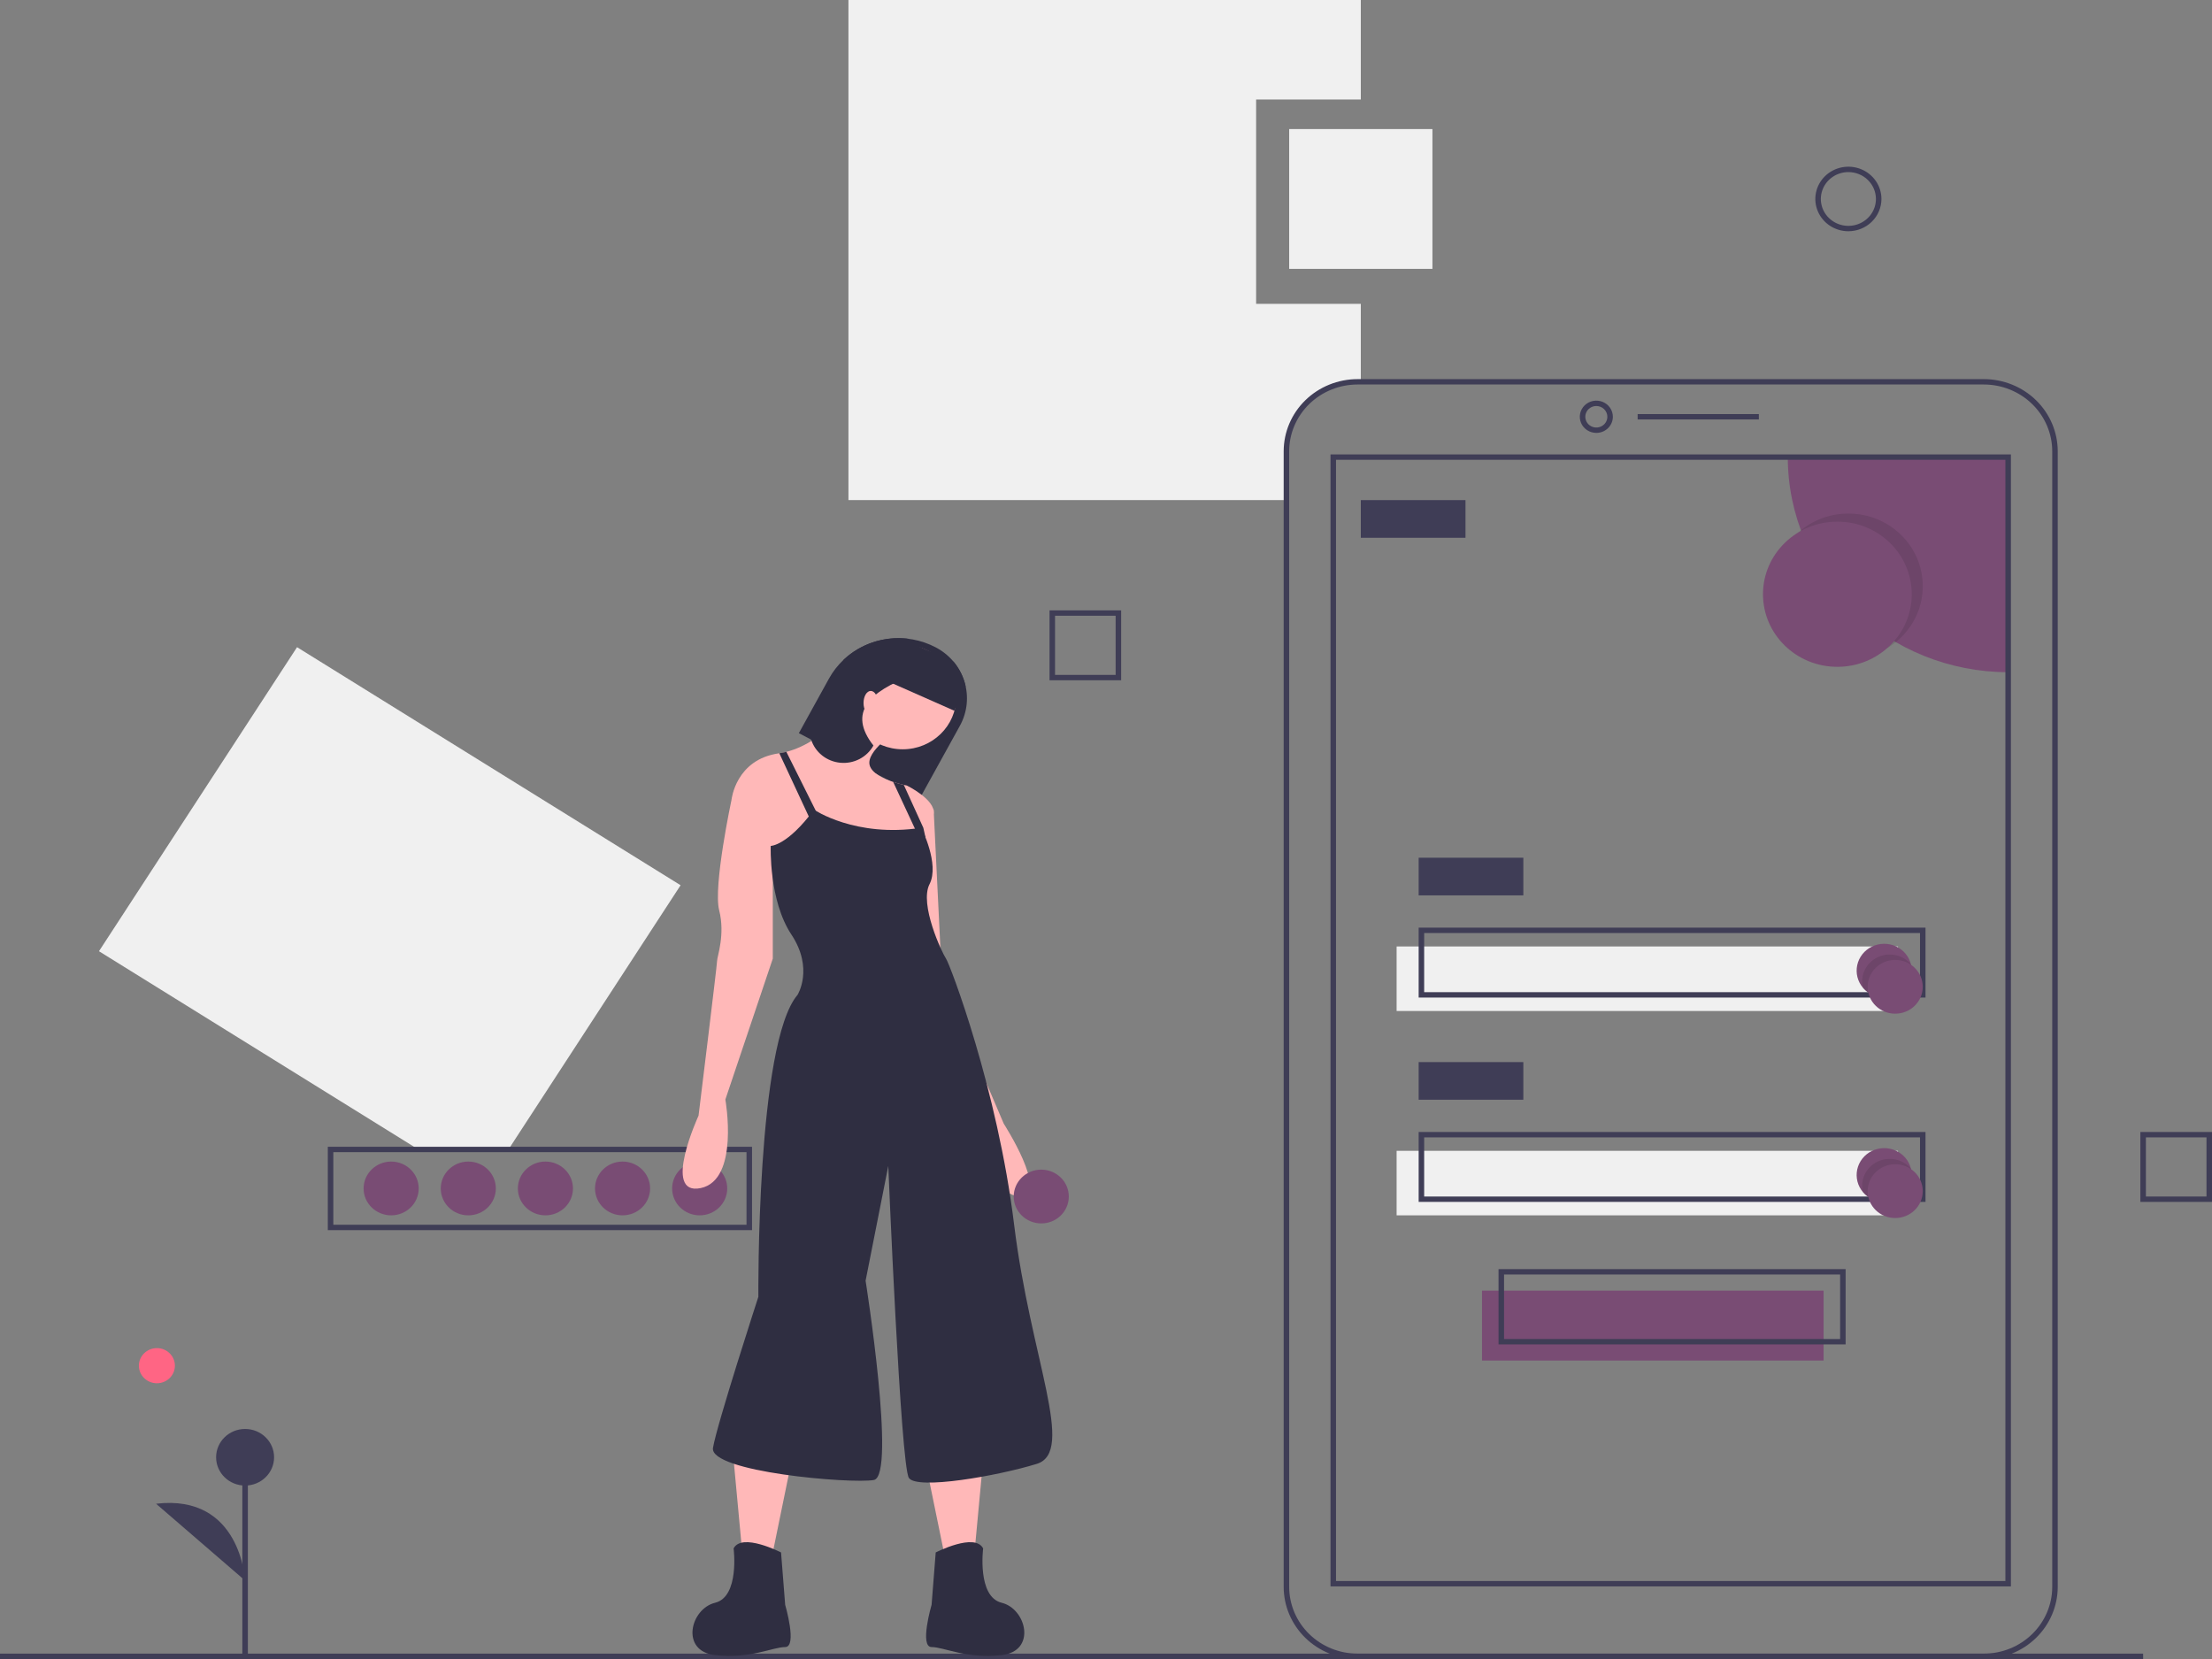 <svg width="176" height="132" viewBox="0 0 176 132" fill="none" xmlns="http://www.w3.org/2000/svg">
<rect x="0" y="0" width="176" height="132" fill="#808080" stroke="none"/>
<g clip-path="url(#clip0)">
<path d="M40.526 91.352L54.152 70.435L23.635 51.494L7.875 75.685L33.117 91.352H40.526Z" fill="#F0F0F0"/>
<path d="M59.836 97.877H26.082V91.245H59.836V97.877ZM26.521 97.449H59.397V91.673H26.521V97.449Z" fill="#3F3D56"/>
<path d="M55.671 96.7C56.882 96.7 57.863 95.742 57.863 94.561C57.863 93.379 56.882 92.421 55.671 92.421C54.461 92.421 53.479 93.379 53.479 94.561C53.479 95.742 54.461 96.7 55.671 96.7Z" fill="#794C74"/>
<path d="M49.534 96.7C50.745 96.7 51.726 95.742 51.726 94.561C51.726 93.379 50.745 92.421 49.534 92.421C48.324 92.421 47.343 93.379 47.343 94.561C47.343 95.742 48.324 96.7 49.534 96.7Z" fill="#794C74"/>
<path d="M43.397 96.7C44.608 96.7 45.589 95.742 45.589 94.561C45.589 93.379 44.608 92.421 43.397 92.421C42.187 92.421 41.205 93.379 41.205 94.561C41.205 95.742 42.187 96.7 43.397 96.7Z" fill="#794C74"/>
<path d="M37.26 96.7C38.471 96.7 39.452 95.742 39.452 94.561C39.452 93.379 38.471 92.421 37.26 92.421C36.05 92.421 35.069 93.379 35.069 94.561C35.069 95.742 36.05 96.7 37.26 96.7Z" fill="#794C74"/>
<path d="M31.123 96.7C32.334 96.7 33.315 95.742 33.315 94.561C33.315 93.379 32.334 92.421 31.123 92.421C29.913 92.421 28.931 93.379 28.931 94.561C28.931 95.742 29.913 96.7 31.123 96.7Z" fill="#794C74"/>
<path d="M99.945 24.175V7.916H108.274V0H67.507V39.792H102.356V35.902C102.356 35.177 102.503 34.459 102.787 33.788C103.071 33.118 103.488 32.51 104.013 31.997C104.539 31.484 105.162 31.077 105.849 30.8C106.535 30.522 107.271 30.379 108.014 30.379H108.274V24.175H99.945Z" fill="#F0F0F0"/>
<path d="M145.096 102.69H117.918V108.253H145.096V102.69Z" fill="#794C74"/>
<path d="M151.014 75.306H111.123V80.441H151.014V75.306Z" fill="#F0F0F0"/>
<path d="M170.521 131.572H0V132H170.521V131.572Z" fill="#3F3D56"/>
<path d="M157.849 132H108.014C106.456 131.998 104.962 131.393 103.86 130.318C102.759 129.242 102.139 127.784 102.137 126.263V35.902C102.139 34.381 102.758 32.923 103.86 31.847C104.962 30.772 106.456 30.167 108.014 30.165H157.849C159.407 30.167 160.901 30.772 162.003 31.847C163.104 32.923 163.724 34.381 163.726 35.902V126.263C163.724 127.784 163.104 129.242 162.003 130.318C160.901 131.393 159.407 131.998 157.849 132ZM108.014 30.593C106.572 30.595 105.19 31.155 104.17 32.15C103.15 33.145 102.577 34.495 102.575 35.902V126.263C102.577 127.671 103.15 129.02 104.17 130.015C105.19 131.011 106.572 131.571 108.014 131.572H157.849C159.291 131.571 160.673 131.011 161.693 130.015C162.712 129.02 163.286 127.671 163.288 126.263V35.902C163.286 34.495 162.712 33.145 161.693 32.15C160.673 31.155 159.291 30.595 157.849 30.593H108.014Z" fill="#3F3D56"/>
<path d="M127.014 34.444C126.754 34.444 126.499 34.369 126.283 34.228C126.067 34.087 125.898 33.886 125.799 33.652C125.699 33.417 125.673 33.159 125.724 32.91C125.775 32.661 125.9 32.432 126.084 32.253C126.268 32.073 126.502 31.951 126.757 31.901C127.012 31.852 127.277 31.877 127.517 31.974C127.757 32.072 127.963 32.236 128.107 32.447C128.252 32.658 128.329 32.907 128.329 33.16C128.328 33.501 128.19 33.827 127.943 34.068C127.697 34.308 127.362 34.444 127.014 34.444ZM127.014 32.305C126.84 32.305 126.671 32.355 126.527 32.449C126.382 32.543 126.27 32.677 126.204 32.833C126.137 32.989 126.12 33.161 126.154 33.327C126.188 33.493 126.271 33.646 126.394 33.766C126.516 33.885 126.673 33.967 126.843 34C127.013 34.033 127.189 34.016 127.349 33.951C127.509 33.886 127.646 33.777 127.743 33.636C127.839 33.495 127.89 33.33 127.89 33.16C127.89 32.934 127.798 32.716 127.633 32.556C127.469 32.395 127.246 32.305 127.014 32.305Z" fill="#3F3D56"/>
<path d="M139.945 32.947H130.301V33.374H139.945V32.947Z" fill="#3F3D56"/>
<path d="M159.781 36.37V53.485C155.13 53.484 150.671 51.681 147.382 48.471C144.094 45.262 142.247 40.909 142.247 36.37H159.781Z" fill="#794C74"/>
<path d="M160 126.224H105.863V36.156H160V126.224ZM106.301 125.796H159.562V36.584H106.301V125.796Z" fill="#3F3D56"/>
<path opacity="0.1" d="M147.068 52.415C150.337 52.415 152.986 49.829 152.986 46.639C152.986 43.448 150.337 40.862 147.068 40.862C143.8 40.862 141.151 43.448 141.151 46.639C141.151 49.829 143.8 52.415 147.068 52.415Z" fill="black"/>
<path d="M146.192 53.057C149.46 53.057 152.11 50.471 152.11 47.28C152.11 44.09 149.46 41.504 146.192 41.504C142.923 41.504 140.274 44.09 140.274 47.28C140.274 50.471 142.923 53.057 146.192 53.057Z" fill="#794C74"/>
<path d="M116.603 39.792H108.274V42.788H116.603V39.792Z" fill="#3F3D56"/>
<path d="M121.206 68.246H112.877V71.242H121.206V68.246Z" fill="#3F3D56"/>
<path d="M153.205 79.371H112.877V73.809H153.205V79.371ZM113.315 78.943H152.767V74.237H113.315V78.943Z" fill="#3F3D56"/>
<path d="M151.014 91.566H111.123V96.7H151.014V91.566Z" fill="#F0F0F0"/>
<path d="M121.206 84.506H112.877V87.501H121.206V84.506Z" fill="#3F3D56"/>
<path d="M153.205 95.63H112.877V90.068H153.205V95.63ZM113.315 95.203H152.767V90.496H113.315V95.203Z" fill="#3F3D56"/>
<path d="M146.849 106.969H119.233V100.979H146.849V106.969ZM119.671 106.541H146.411V101.407H119.671V106.541Z" fill="#3F3D56"/>
<path d="M152.11 77.232C152.11 77.672 151.97 78.102 151.711 78.462C151.451 78.823 151.084 79.096 150.66 79.245C150.235 79.394 149.774 79.412 149.338 79.295C148.903 79.179 148.515 78.934 148.228 78.595L148.226 78.592C148.016 78.344 147.867 78.053 147.788 77.741C147.71 77.429 147.705 77.103 147.773 76.789C147.841 76.474 147.981 76.179 148.182 75.924C148.383 75.67 148.641 75.463 148.935 75.319C149.23 75.175 149.554 75.098 149.883 75.093C150.213 75.088 150.539 75.155 150.838 75.29C151.137 75.425 151.4 75.625 151.61 75.873C151.819 76.121 151.968 76.412 152.046 76.725C152.046 76.725 152.046 76.725 152.046 76.726C152.046 76.726 152.046 76.726 152.047 76.726C152.047 76.727 152.047 76.727 152.047 76.727C152.048 76.727 152.048 76.727 152.048 76.727C152.089 76.892 152.109 77.062 152.11 77.232Z" fill="#794C74"/>
<path opacity="0.1" d="M152.11 77.232C152.11 77.672 151.97 78.102 151.711 78.462C151.451 78.823 151.084 79.096 150.659 79.245C150.235 79.394 149.774 79.412 149.338 79.295C148.903 79.179 148.515 78.934 148.228 78.595L148.226 78.592C148.185 78.427 148.165 78.258 148.164 78.088C148.164 77.647 148.304 77.217 148.563 76.857C148.823 76.497 149.19 76.224 149.614 76.074C150.039 75.925 150.5 75.908 150.936 76.024C151.371 76.141 151.759 76.385 152.046 76.725C152.046 76.725 152.046 76.725 152.046 76.726C152.046 76.726 152.046 76.726 152.047 76.726C152.047 76.727 152.047 76.727 152.047 76.727C152.048 76.727 152.048 76.727 152.048 76.727C152.089 76.892 152.109 77.062 152.11 77.232Z" fill="black"/>
<path d="M150.794 80.655C152.005 80.655 152.986 79.697 152.986 78.515C152.986 77.334 152.005 76.376 150.794 76.376C149.584 76.376 148.603 77.334 148.603 78.515C148.603 79.697 149.584 80.655 150.794 80.655Z" fill="#794C74"/>
<path d="M152.11 93.491C152.11 93.931 151.97 94.361 151.711 94.722C151.451 95.082 151.084 95.355 150.66 95.504C150.235 95.653 149.774 95.671 149.338 95.554C148.903 95.438 148.515 95.193 148.228 94.854L148.226 94.852C148.016 94.604 147.867 94.313 147.788 94C147.71 93.688 147.705 93.363 147.773 93.048C147.841 92.734 147.981 92.438 148.182 92.184C148.383 91.929 148.641 91.722 148.935 91.578C149.23 91.434 149.554 91.357 149.883 91.352C150.213 91.347 150.539 91.415 150.838 91.55C151.137 91.685 151.4 91.884 151.61 92.132C151.819 92.38 151.968 92.672 152.046 92.984C152.046 92.984 152.046 92.985 152.046 92.985C152.046 92.985 152.046 92.985 152.047 92.986C152.047 92.986 152.047 92.986 152.047 92.986C152.048 92.986 152.048 92.986 152.048 92.986C152.089 93.152 152.109 93.321 152.11 93.491Z" fill="#794C74"/>
<path opacity="0.1" d="M152.11 93.491C152.11 93.931 151.97 94.361 151.711 94.722C151.451 95.082 151.084 95.355 150.659 95.504C150.235 95.653 149.774 95.671 149.338 95.554C148.903 95.438 148.515 95.193 148.228 94.854L148.226 94.852C148.185 94.686 148.165 94.517 148.164 94.347C148.164 93.906 148.304 93.477 148.563 93.116C148.823 92.756 149.19 92.483 149.614 92.334C150.039 92.185 150.5 92.167 150.936 92.284C151.371 92.4 151.759 92.645 152.046 92.984C152.046 92.984 152.046 92.985 152.046 92.985C152.046 92.985 152.046 92.985 152.047 92.986C152.047 92.986 152.047 92.986 152.047 92.986C152.048 92.986 152.048 92.986 152.048 92.986C152.089 93.152 152.109 93.321 152.11 93.491Z" fill="black"/>
<path d="M150.794 96.914C152.005 96.914 152.986 95.956 152.986 94.775C152.986 93.593 152.005 92.635 150.794 92.635C149.584 92.635 148.603 93.593 148.603 94.775C148.603 95.956 149.584 96.914 150.794 96.914Z" fill="#794C74"/>
<path d="M113.973 10.269H102.575V21.394H113.973V10.269Z" fill="#F0F0F0"/>
<path d="M147.068 18.399C146.548 18.399 146.04 18.248 145.607 17.966C145.175 17.684 144.838 17.283 144.639 16.814C144.439 16.345 144.387 15.829 144.489 15.331C144.59 14.833 144.841 14.375 145.209 14.016C145.577 13.657 146.045 13.413 146.555 13.313C147.066 13.214 147.594 13.265 148.075 13.46C148.556 13.654 148.966 13.983 149.255 14.405C149.544 14.827 149.699 15.324 149.699 15.831C149.698 16.512 149.42 17.165 148.927 17.646C148.434 18.127 147.766 18.398 147.068 18.399ZM147.068 13.692C146.635 13.692 146.211 13.818 145.851 14.053C145.49 14.288 145.209 14.622 145.044 15.013C144.878 15.404 144.834 15.834 144.919 16.249C145.003 16.664 145.212 17.045 145.519 17.344C145.825 17.643 146.216 17.847 146.641 17.93C147.066 18.012 147.507 17.97 147.907 17.808C148.308 17.646 148.65 17.372 148.891 17.02C149.132 16.668 149.26 16.255 149.26 15.831C149.26 15.264 149.028 14.72 148.618 14.319C148.207 13.918 147.65 13.693 147.068 13.692Z" fill="#3F3D56"/>
<path d="M89.206 54.126H83.507V48.564H89.206V54.126ZM83.945 53.699H88.767V48.992H83.945V53.699Z" fill="#3F3D56"/>
<path d="M176 95.63H170.301V90.068H176V95.63ZM170.74 95.203H175.562V90.496H170.74V95.203Z" fill="#3F3D56"/>
<path d="M63.562 58.334L64.54 58.848L67.868 60.599L73.24 63.424L76.371 57.754C76.665 57.221 76.85 56.637 76.913 56.035C76.976 55.432 76.917 54.824 76.739 54.244C76.561 53.664 76.268 53.124 75.876 52.654C75.483 52.185 75 51.796 74.454 51.509C73.287 50.894 71.949 50.656 70.634 50.83C69.319 51.005 68.095 51.582 67.138 52.478L67.136 52.48C66.665 52.922 66.267 53.432 65.958 53.993L63.562 58.334Z" fill="#2F2E41"/>
<path d="M78.225 116.155L77.568 123.202L75.107 123.522L73.466 115.514L78.225 116.155Z" fill="#FFB8B8"/>
<path d="M74.451 123.522C74.451 123.522 77.568 121.921 78.225 123.202C78.225 123.202 77.732 127.046 79.701 127.526C81.67 128.007 82.491 131.37 79.701 131.691C76.912 132.011 75.107 131.05 74.123 131.05C73.138 131.05 74.123 127.687 74.123 127.687L74.451 123.522Z" fill="#2F2E41"/>
<path d="M58.371 116.155L59.027 123.202L61.488 123.522L63.129 115.514L58.371 116.155Z" fill="#FFB8B8"/>
<path d="M62.145 123.522C62.145 123.522 59.027 121.921 58.371 123.202C58.371 123.202 58.863 127.046 56.894 127.526C54.925 128.007 54.105 131.37 56.894 131.691C59.683 132.011 61.488 131.05 62.473 131.05C63.457 131.05 62.473 127.687 62.473 127.687L62.145 123.522Z" fill="#2F2E41"/>
<path d="M71.825 59.618C74.182 59.618 76.092 57.754 76.092 55.454C76.092 53.154 74.182 51.29 71.825 51.29C69.469 51.29 67.559 53.154 67.559 55.454C67.559 57.754 69.469 59.618 71.825 59.618Z" fill="#FFB8B8"/>
<path d="M58.206 63.622L61.652 68.908L65.754 68.587L72.482 69.068C72.482 69.068 73.117 67.828 73.635 66.622C73.919 66.02 74.138 65.39 74.287 64.743C74.451 63.622 72.154 62.501 72.154 62.501C72.154 62.501 72.063 62.485 71.912 62.45C71.712 62.404 71.404 62.327 71.066 62.215C70.303 61.962 69.385 61.532 69.2 60.9C68.872 59.779 71.333 58.177 71.333 58.177L68.38 55.454C68.38 55.454 65.756 59.011 62.569 59.822C62.385 59.869 62.197 59.907 62.008 59.934C61.998 59.935 61.99 59.937 61.98 59.939C58.535 60.419 58.206 63.622 58.206 63.622Z" fill="#FFB8B8"/>
<path d="M60.011 62.181L58.207 63.622C58.207 63.622 56.73 70.509 57.222 72.431C57.714 74.353 57.058 76.115 57.058 76.435C57.058 76.755 55.581 88.767 55.581 88.767C55.581 88.767 52.628 95.174 55.745 94.533C58.863 93.893 57.714 87.486 57.714 87.486L61.488 76.275V66.826L60.011 62.181Z" fill="#FFB8B8"/>
<path d="M72.974 63.462L74.287 64.423L74.943 77.877L79.865 89.408C79.865 89.408 83.475 95.014 81.178 95.174C78.881 95.334 77.404 89.408 77.404 89.408L72.974 78.357L72.318 67.626L72.974 63.462Z" fill="#FFB8B8"/>
<path d="M64.77 64.423C64.77 64.423 68.052 66.665 73.302 65.865C73.302 65.865 74.779 68.748 73.959 70.349C73.138 71.951 74.943 75.794 75.271 76.275C75.599 76.755 79.373 86.685 80.686 97.416C81.999 108.147 85.608 115.514 82.491 116.475C79.373 117.436 72.974 118.557 72.318 117.596C71.661 116.635 70.677 92.772 70.677 92.772L68.872 101.901C68.872 101.901 71.333 117.436 69.528 117.757C67.723 118.077 56.402 117.116 56.73 115.194C57.058 113.272 60.34 103.182 60.34 103.182C60.34 103.182 60.175 83.002 63.457 79.158C63.457 79.158 64.77 77.076 62.965 74.353C61.16 71.63 61.324 67.306 61.324 67.306C61.324 67.306 62.637 67.306 64.77 64.423Z" fill="#2F2E41"/>
<path d="M62.008 59.934L64.77 65.865L65.426 65.544L62.569 59.822L62.008 59.934Z" fill="#2F2E41"/>
<path d="M71.066 62.215L73.138 66.665L73.635 66.622L73.466 65.865L71.912 62.45C71.712 62.404 71.404 62.327 71.066 62.215Z" fill="#2F2E41"/>
<path d="M64.54 58.848C64.698 59.343 65.002 59.782 65.414 60.11C65.826 60.438 66.329 60.639 66.858 60.689C67.387 60.74 67.919 60.636 68.388 60.393C68.858 60.149 69.243 59.775 69.495 59.319C67.42 56.67 69.2 55.006 72.572 53.747C72.826 53.287 72.934 52.763 72.882 52.243C72.831 51.723 72.621 51.229 72.282 50.825C71.352 50.709 70.408 50.798 69.518 51.084C68.628 51.37 67.815 51.846 67.138 52.478L67.136 52.48L64.74 56.817C64.57 57.125 64.464 57.464 64.43 57.813C64.395 58.162 64.433 58.514 64.54 58.848Z" fill="#2F2E41"/>
<path d="M69.282 56.896C69.599 56.896 69.856 56.465 69.856 55.935C69.856 55.404 69.599 54.974 69.282 54.974C68.965 54.974 68.708 55.404 68.708 55.935C68.708 56.465 68.965 56.896 69.282 56.896Z" fill="#FFB8B8"/>
<path d="M70.993 54.367L75.926 56.548L76.83 54.6C76.674 53.889 76.348 53.223 75.878 52.658L72.483 51.157L70.993 54.367Z" fill="#2F2E41"/>
<path d="M82.849 97.342C84.06 97.342 85.041 96.384 85.041 95.203C85.041 94.021 84.06 93.063 82.849 93.063C81.639 93.063 80.657 94.021 80.657 95.203C80.657 96.384 81.639 97.342 82.849 97.342Z" fill="#794C74"/>
<path d="M12.484 110.06C13.275 110.06 13.916 109.434 13.916 108.662C13.916 107.89 13.275 107.264 12.484 107.264C11.693 107.264 11.051 107.89 11.051 108.662C11.051 109.434 11.693 110.06 12.484 110.06Z" fill="#FF6584"/>
<path d="M19.721 115.949H19.282V131.868H19.721V115.949Z" fill="#3F3D56"/>
<path d="M19.501 118.2C20.775 118.2 21.808 117.192 21.808 115.949C21.808 114.705 20.775 113.697 19.501 113.697C18.228 113.697 17.195 114.705 17.195 115.949C17.195 117.192 18.228 118.2 19.501 118.2Z" fill="#3F3D56"/>
<path d="M19.501 125.76C19.501 125.76 19.172 118.843 12.418 119.647L19.501 125.76Z" fill="#3F3D56"/>
</g>
<defs>
<clipPath id="clip0">
<rect width="176" height="132" fill="white"/>
</clipPath>
</defs>
</svg>
